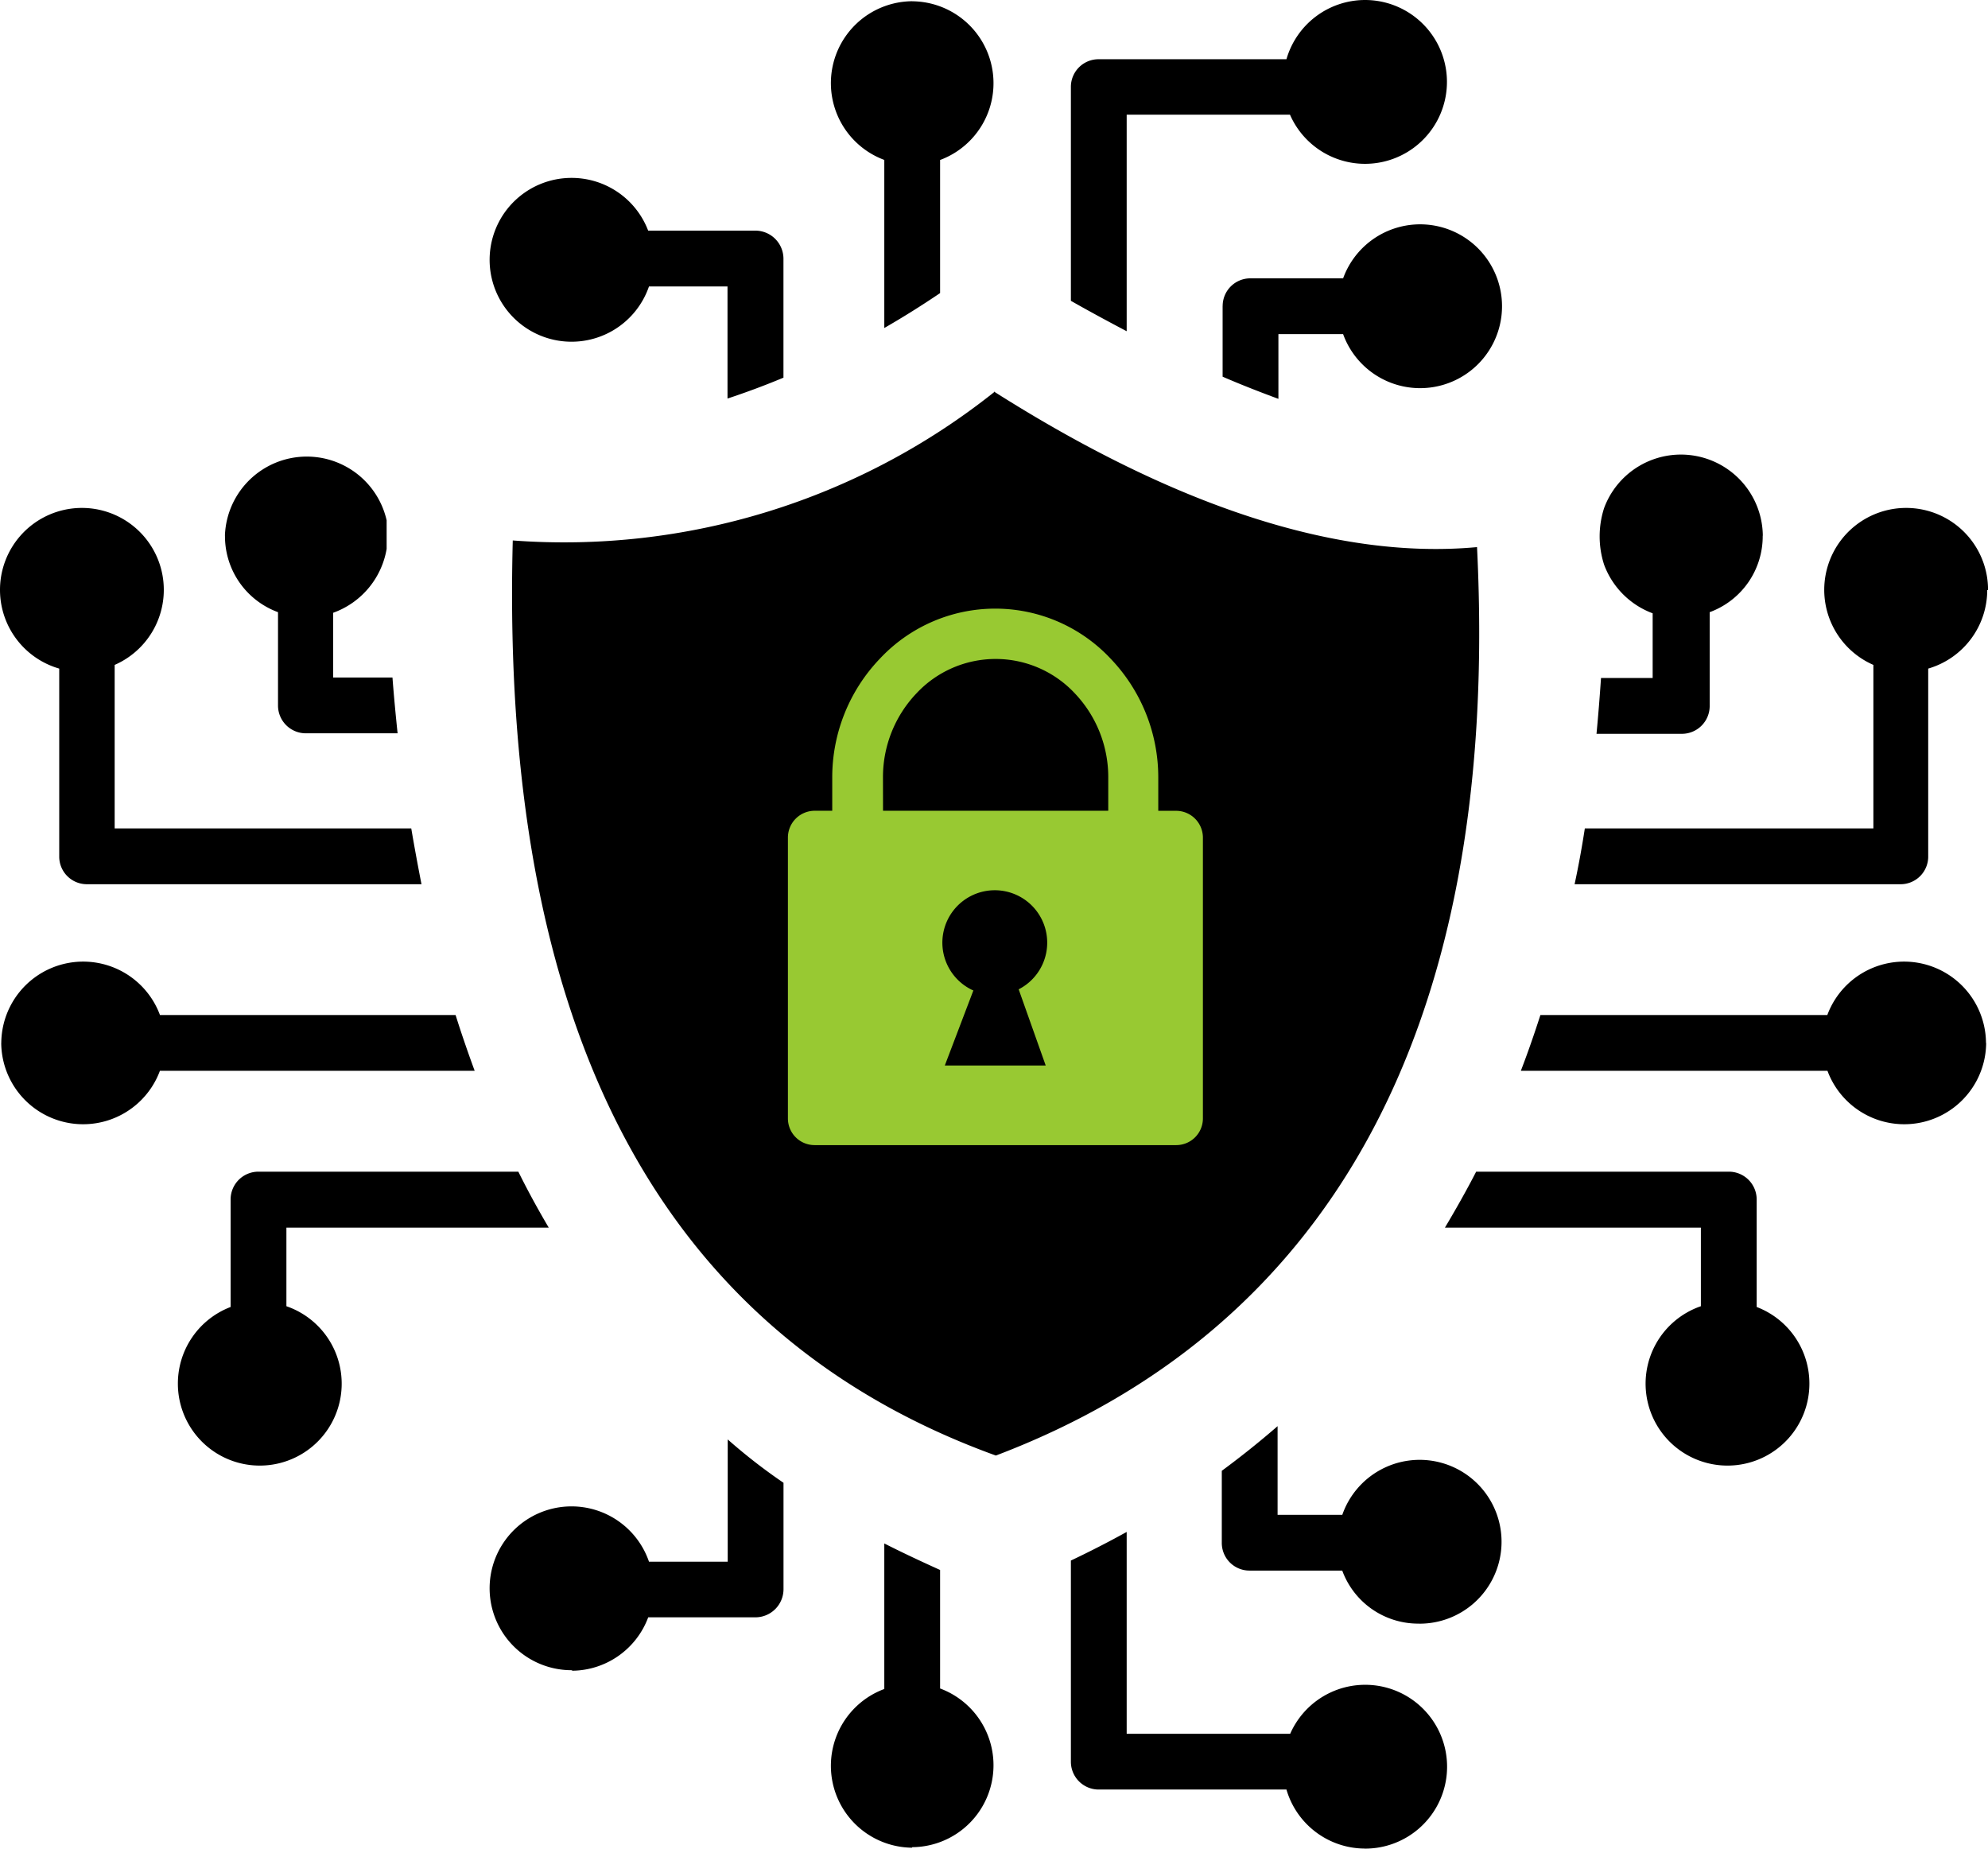 <svg xmlns="http://www.w3.org/2000/svg" width="38.836" height="36.11" viewBox="0 0 38.836 36.11">
  <g id="Group_10053" data-name="Group 10053" transform="translate(-461.047 -27.39)">
    <rect id="Rectangle_155" data-name="Rectangle 155" width="11" height="12" transform="translate(475 39)" fill="#98c932"/>
    <path id="encrypted" d="M19.417,7.648c3.523,2.234,6.707,3.292,9.437,3.039.477,9.651-3.087,15.351-9.4,17.745-6.1-2.211-9.705-7.68-9.437-17.875a13.492,13.492,0,0,0,9.4-2.894Zm4.467-1.674V7.358c.366.158.73.3,1.09.433V6.527h1.264a1.6,1.6,0,1,0,0-1.09h-1.81a.54.54,0,0,0-.543.543ZM0,11.525a1.6,1.6,0,1,1,2.24,1.463v3.194H8.034c.063.37.13.733.2,1.09H1.7a.54.54,0,0,1-.543-.528V13.06A1.6,1.6,0,0,1,0,11.525Zm4.394-1.062a1.6,1.6,0,0,1,3.159-.3v.559A1.611,1.611,0,0,1,6.508,11.97v1.264H7.667c.028.37.063.733.1,1.09H5.974a.543.543,0,0,1-.543-.543V11.958a1.58,1.58,0,0,1-1.036-1.494ZM.025,20.374a1.6,1.6,0,0,1,3.1-.547H8.9c.117.373.243.736.373,1.09H3.124a1.6,1.6,0,0,1-3.1-.543Zm3.45,6.65a1.6,1.6,0,0,1,1.03-1.494v-2.1a.543.543,0,0,1,.55-.543h5.071c.186.376.385.739.594,1.093H5.595v1.535a1.6,1.6,0,1,1-2.12,1.51ZM26.664,36.11a1.6,1.6,0,1,0-1.46-2.243H22.01V29.924q-.531.294-1.09.559v3.93a.543.543,0,0,0,.543.543h3.668a1.6,1.6,0,0,0,1.532,1.153Zm1.065-4.394a1.6,1.6,0,1,0-1.507-2.126H24.958V27.858q-.528.458-1.09.872v1.406a.54.54,0,0,0,.543.543h1.81a1.58,1.58,0,0,0,1.494,1.036Zm-9.911,4.366a1.6,1.6,0,0,0,.547-3.1V30.667c-.357-.161-.736-.338-1.09-.518v2.843a1.6,1.6,0,0,0,.543,3.1Zm-6.634-3.447a1.6,1.6,0,0,0,1.479-1.043h2.1a.55.55,0,0,0,.543-.547V28.964a10.973,10.973,0,0,1-1.09-.847v2.388H12.678a1.6,1.6,0,1,0-1.51,2.12Zm27.653-21.11a1.6,1.6,0,1,0-2.24,1.463v3.194H30.96c-.057.37-.123.733-.2,1.09H37.14a.54.54,0,0,0,.528-.528V13.06a1.6,1.6,0,0,0,1.153-1.535Zm-4.4-1.062a1.6,1.6,0,0,0-3.1-.54,1.8,1.8,0,0,0,0,1.109,1.611,1.611,0,0,0,.948.948v1.264H31.276c-.025.37-.054.733-.088,1.09h1.668a.543.543,0,0,0,.543-.543V11.958a1.58,1.58,0,0,0,1.036-1.494Zm4.36,9.911a1.6,1.6,0,0,0-3.1-.547H30.092c-.12.373-.246.736-.382,1.09H35.7a1.6,1.6,0,0,0,3.1-.543Zm-3.45,6.65a1.6,1.6,0,0,0-1.03-1.494v-2.1a.543.543,0,0,0-.547-.543H28.837c-.193.376-.4.739-.61,1.093h5v1.535a1.6,1.6,0,1,0,2.12,1.51ZM26.664,0A1.6,1.6,0,1,1,25.2,2.24H22.01V6.47c-.36-.19-.723-.385-1.09-.594V1.7a.54.54,0,0,1,.543-.543h3.668A1.6,1.6,0,0,1,26.664,0ZM17.818.025a1.6,1.6,0,0,1,.547,3.1v2.6q-.547.37-1.09.682V3.124a1.6,1.6,0,0,1,.543-3.1Zm-6.65,3.45a1.6,1.6,0,0,1,1.494,1.03h2.1a.55.55,0,0,1,.543.55V7.377c-.363.152-.727.287-1.093.408V5.595H12.678a1.6,1.6,0,1,1-1.51-2.12Zm4.739,12.362h.351V15.19a3.352,3.352,0,0,1,.929-2.322,3.087,3.087,0,0,1,4.511,0,3.352,3.352,0,0,1,.929,2.322v.648h.351a.524.524,0,0,1,.521.521v5.491a.521.521,0,0,1-.521.518H15.913a.521.521,0,0,1-.521-.518V16.358a.524.524,0,0,1,.521-.521Zm3.109,3.507-.559,1.469h1.971L19.9,19.325a1.024,1.024,0,1,0-.894.019Zm-1.766-3.507h4.4V15.19A2.373,2.373,0,0,0,21,13.547a2.117,2.117,0,0,0-3.1,0,2.373,2.373,0,0,0-.651,1.643Z" transform="translate(461.047 27.39)" fill-rule="evenodd"/>
  </g>
</svg>
